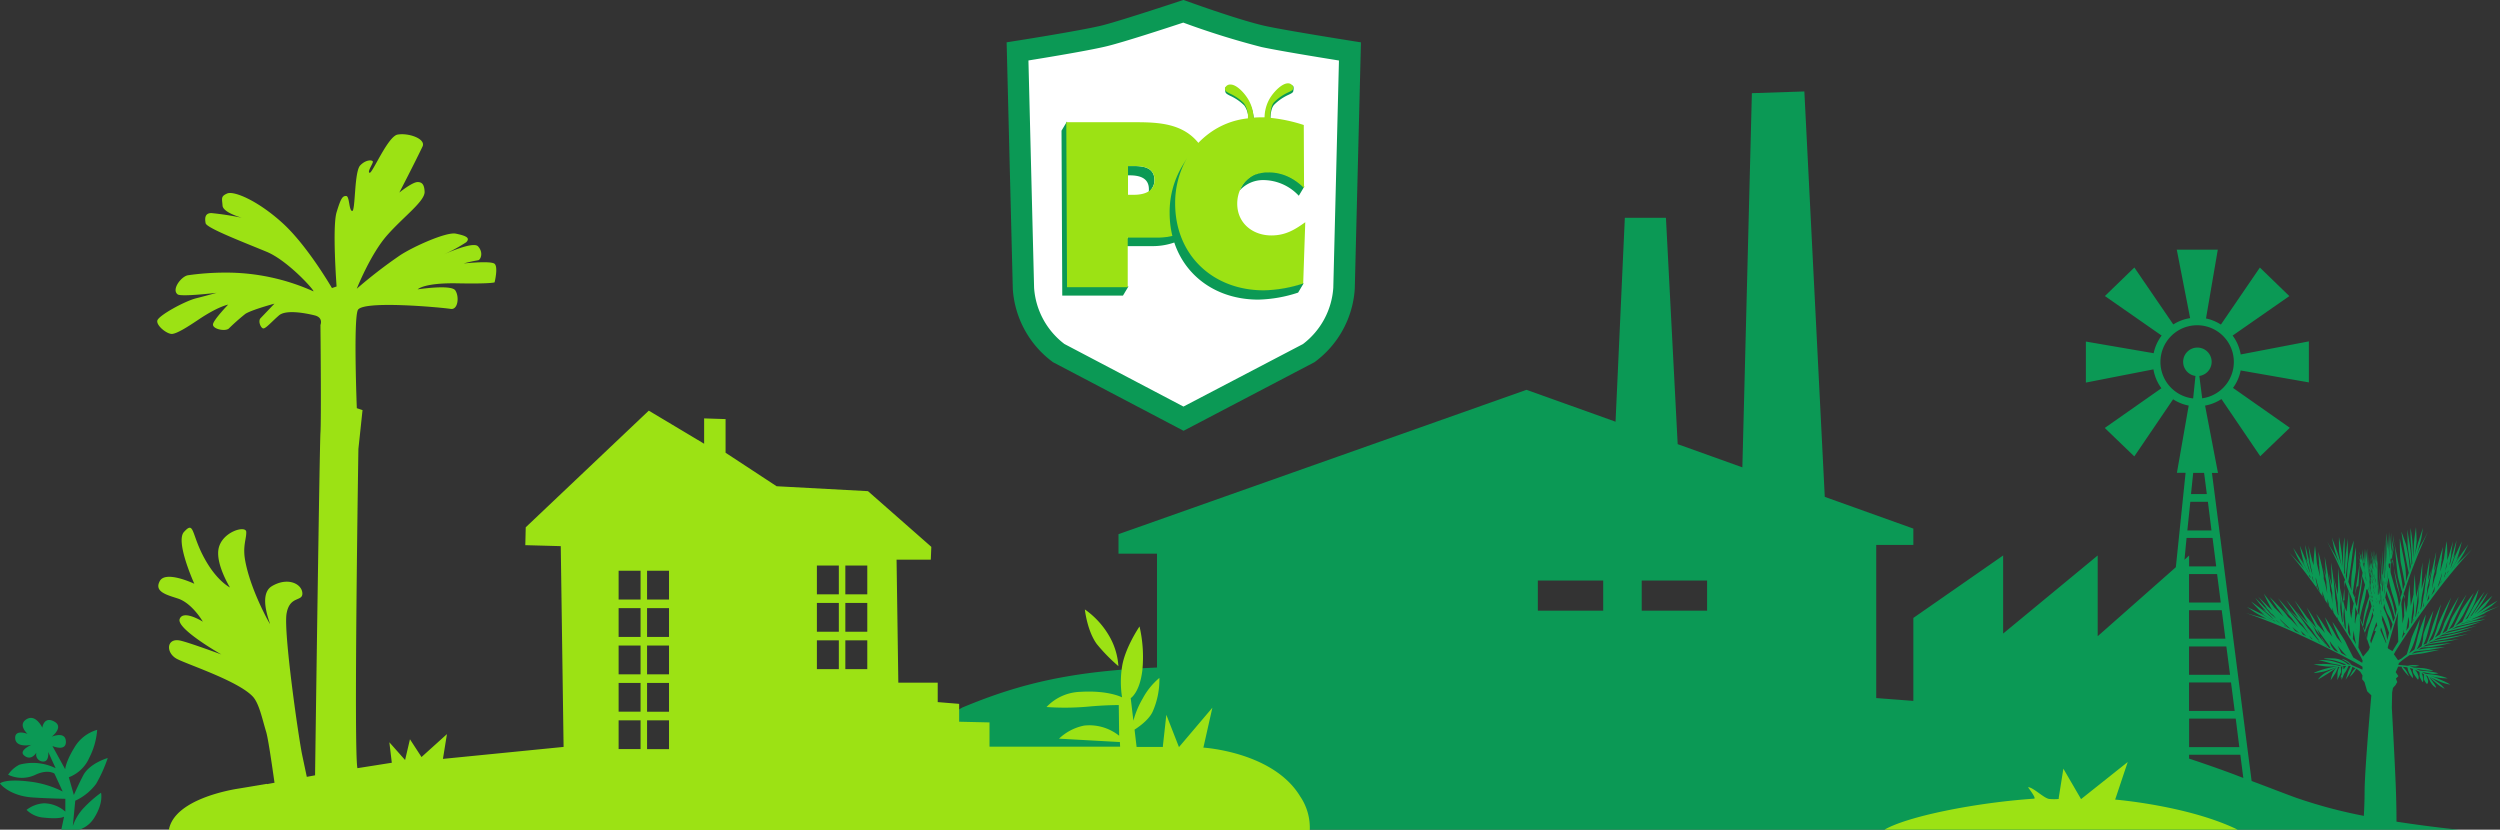 <svg id="Layer_1" data-name="Layer 1" xmlns="http://www.w3.org/2000/svg" viewBox="0 0 538.78 178.81"><rect x="0" y="0" width="538.78" height="178.81" fill="#333333" stroke="none"/><defs><style>.cls-1{fill:#fff;}.cls-2{fill:#0b9955;}.cls-3{fill:none;}.cls-4{fill:#194a85;}.cls-5{fill:#9ce214;}</style></defs><title>Footer_art</title><polygon class="cls-1" points="219.95 11.55 222.93 71.83 243.2 84.11 253.27 89.69 275.39 79.92 287.44 69.52 290.46 26.17 290.46 11.55 262.78 4.57 254.75 2.62 236.04 8.2 219.95 11.55"/><path class="cls-2" d="M610,758.47a3,3,0,0,1-.39,1.58l1.19-2a3,3,0,0,0,.39-1.58c0-2.57-2.18-3-4.3-3h-1.41l-1.19,2h1.41C607.82,755.45,610,755.91,610,758.47Z" transform="translate(-362.4 -717.68)"/><path class="cls-2" d="M611.75,768.72h-6.21l-1.19,2h6.21a14.21,14.21,0,0,0,5.52-1,11,11,0,0,0,1.31-.65l.61-.38a9.92,9.92,0,0,0,1.11-.88q.26-.24.5-.49a9.83,9.83,0,0,0,1.28-1.7l1.19-2C620.11,766.88,616.46,768.72,611.75,768.72Z" transform="translate(-362.4 -717.68)"/><polygon class="cls-2" points="229.96 26.17 228.77 28.16 228.93 63.71 242.01 63.71 243.2 61.72 230.12 61.72 229.96 26.17"/><path class="cls-3" d="M633.08,755.23l.1,0Z" transform="translate(-362.4 -717.68)"/><path class="cls-3" d="M633.73,755l.13,0Z" transform="translate(-362.4 -717.68)"/><path class="cls-3" d="M634.42,754.82l.07,0Z" transform="translate(-362.4 -717.68)"/><path class="cls-3" d="M632.5,755.5l.11-.05Z" transform="translate(-362.4 -717.68)"/><path class="cls-3" d="M635.11,754.72h0Z" transform="translate(-362.4 -717.68)"/><path class="cls-3" d="M630.11,757.74l.07-.12Z" transform="translate(-362.4 -717.68)"/><path class="cls-3" d="M631.9,755.87l.1-.07Z" transform="translate(-362.4 -717.68)"/><path class="cls-3" d="M630.52,757.15l0,0Z" transform="translate(-362.4 -717.68)"/><polygon class="cls-3" points="273.53 37 273.53 37 273.53 37 273.53 37"/><path class="cls-3" d="M606.89,753.47h-1.41l0,6.19h1.26c2.12,0,4.44-.6,4.43-3.17S609,753.47,606.89,753.47Z" transform="translate(-362.4 -717.68)"/><path class="cls-2" d="M641.84,756.65a11.18,11.18,0,0,0-1.34-.83,10.36,10.36,0,0,0-.95-.44,9.89,9.89,0,0,0-1-.34l-.51-.13a9.61,9.61,0,0,0-2.13-.24h0c-.22,0-.44,0-.66,0h-.15l-.63.09-.07,0-.55.13-.13,0-.56.2-.1,0-.47.22-.11.05-.49.3-.1.07-.41.31-.07.06c-.15.12-.29.25-.42.39l-.09.09c-.12.13-.24.26-.35.4l0,0c-.12.15-.23.31-.34.47l-.07.12a6.69,6.69,0,0,0-.59,1.18,6.78,6.78,0,0,1,5.22-2.26,10.52,10.52,0,0,1,7.54,3.38l1.19-2q-.38-.39-.79-.74T641.84,756.65Z" transform="translate(-362.4 -717.68)"/><path class="cls-4" d="M631.5,756.17l.41-.31Z" transform="translate(-362.4 -717.68)"/><path class="cls-2" d="M636.19,743.62c0-1.21.15-2.71.85-3.41a10.42,10.42,0,0,1,3.08-2.11c.58-.28,1-.47,1-.84a2,2,0,0,0,0-1c-.24-.3-.76-.14-1.17-.12-1.19.07-2.75,1.58-3.68,3a8.28,8.28,0,0,0-1.28,4.33h-.51c-.63,0-1.24,0-1.86.07a8.27,8.27,0,0,0-1.27-4.14c-.93-1.46-2.49-3-3.68-3-.41,0-.95-.13-1.19.16a1.89,1.89,0,0,0,0,.91c.08.37.47.56,1,.84a10.42,10.42,0,0,1,3.08,2.11,4.89,4.89,0,0,1,.85,3.26q-.75.09-1.48.24h8.72A24.34,24.34,0,0,0,636.19,743.62Z" transform="translate(-362.4 -717.68)"/><path class="cls-5" d="M636.39,768.42c-4,0-7.33-2.62-7.35-6.8a7.46,7.46,0,0,1,.48-2.7,6.69,6.69,0,0,1,.59-1.18l.07-.12c.11-.16.22-.32.34-.47l0,0c.11-.14.23-.27.35-.4l.09-.09c.13-.13.27-.26.42-.39l.07-.06.41-.31.1-.07.49-.3.11-.05.47-.22.1,0,.56-.2.13,0,.55-.13.07,0,.63-.09h.15c.22,0,.44,0,.66,0h0a9.61,9.61,0,0,1,2.13.24l.51.13a9.89,9.89,0,0,1,1,.34,10.35,10.35,0,0,1,.95.44,11.18,11.18,0,0,1,1.34.83q.43.31.84.66t.79.74l-.06-13.6a33.83,33.83,0,0,0-7.21-1.54c0-1.21.15-2.71.85-3.41a10.42,10.42,0,0,1,3.08-2.11c.58-.28,1-.47,1-.84a.79.79,0,0,0-.21-.66,1.15,1.15,0,0,0-1-.42c-1.19.07-2.75,1.58-3.68,3a8.28,8.28,0,0,0-1.28,4.33h-.51c-.63,0-1.24,0-1.86.07a8.27,8.27,0,0,0-1.27-4.14c-.93-1.46-2.49-3-3.68-3a1.14,1.14,0,0,0-1,.42.79.79,0,0,0-.21.66c.08.37.47.56,1,.84a10.42,10.42,0,0,1,3.08,2.11,4.89,4.89,0,0,1,.85,3.26,17,17,0,0,0-8.56,3.4,18,18,0,0,0-2.11,1.88c-3.34-4.11-8.31-4.45-13.46-4.45h-15l.16,35.55h13.08l0-10.68h6.21a14.62,14.62,0,0,0,4.91-.79c2.48,7.51,9.37,12.32,18.12,12.32a29.23,29.23,0,0,0,8.57-1.51l.45-13.34C641.48,767.16,639.47,768.42,636.39,768.42Zm-29.63-8.76H605.5l0-6.19h1.41c2.12,0,4.29.45,4.3,3S608.88,759.66,606.76,759.66Z" transform="translate(-362.4 -717.68)"/><path class="cls-2" d="M615.66,761.62a19.46,19.46,0,0,1,2.69-10.11l-1.19,2a19.46,19.46,0,0,0-2.69,10.11c.05,11,8.11,18.63,19.12,18.63a29.23,29.23,0,0,0,8.57-1.51l1.19-2a29.23,29.23,0,0,1-8.57,1.51C623.77,780.25,615.71,772.65,615.66,761.62Z" transform="translate(-362.4 -717.68)"/><path class="cls-3" d="M606.89,753.95h-1.41l0,6.19h1.26c2.12,0,4.44-.6,4.43-3.17S609,753.95,606.89,753.95Z" transform="translate(-362.4 -717.68)"/><path class="cls-2" d="M617.43,722.56a174,174,0,0,0,16.85,5.26c3.39.73,11.68,2.1,16.68,2.9l-1.22,49a16.61,16.61,0,0,1-6.54,12.11L617.45,805.3l-25.66-13.49a16.61,16.61,0,0,1-6.53-12.1l-1.22-49c5.08-.82,13.58-2.24,17.06-3.11,3.7-.92,12.72-3.86,16.34-5.06m.06-4.89S604.43,722,600,723.14c-4.86,1.21-20.66,3.66-20.66,3.66l1.33,53.13a21.27,21.27,0,0,0,8.67,15.81l28.13,14.78,28.21-14.78a21.27,21.27,0,0,0,8.69-15.82l1.33-53.11s-15.59-2.45-20.42-3.49c-5.8-1.25-17.76-5.63-17.76-5.63Z" transform="translate(-362.4 -717.68)"/><rect class="cls-3" x="133.33" y="147.18" width="4.73" height="6.2"/><rect class="cls-3" x="133.33" y="139.12" width="4.73" height="6.2"/><rect class="cls-3" x="133.33" y="131.06" width="4.73" height="6.2"/><rect class="cls-3" x="133.33" y="155.24" width="4.73" height="6.2"/><rect class="cls-3" x="133.33" y="123" width="4.73" height="6.2"/><rect class="cls-3" x="176.05" y="121.86" width="4.73" height="6.2"/><rect class="cls-3" x="176.05" y="137.98" width="4.73" height="6.2"/><rect class="cls-3" x="182.18" y="137.98" width="4.73" height="6.2"/><rect class="cls-3" x="176.05" y="129.92" width="4.73" height="6.2"/><rect class="cls-3" x="139.45" y="155.24" width="4.73" height="6.2"/><rect class="cls-3" x="182.18" y="121.86" width="4.73" height="6.2"/><rect class="cls-3" x="182.18" y="129.92" width="4.73" height="6.2"/><rect class="cls-3" x="139.45" y="123" width="4.73" height="6.2"/><rect class="cls-3" x="139.45" y="147.18" width="4.73" height="6.2"/><rect class="cls-3" x="139.45" y="131.06" width="4.73" height="6.2"/><rect class="cls-3" x="139.45" y="139.12" width="4.73" height="6.2"/><path class="cls-2" d="M895.89,851.08c.71-.22,2.54-.88,2.54-.88s-1.3.32-2.21.6l-1.33.44.63-.32.51-.21c.65-.28,2.34-1.07,2.34-1.07l-.81.27c2.29-1.11,3.62-1.64,3.62-1.64s-1.85.68-2.79,1a15.62,15.62,0,0,0-2.3,1.11,37.54,37.54,0,0,0,3.3-2.15l1.3-1.13s-1.58.91-2.38,1.41c-.49.3-1.37.93-2,1.36l-.23.13a17.77,17.77,0,0,0,1.92-1.75c.46-.59,1.55-2.18,1.55-2.18s-1.58,1.42-2.14,2c-.36.38-1.09,1.2-1.56,1.74l-.14.09c.4-.55,1.13-1.56,1.55-2.2.6-.91,1.31-2.32,1.31-2.32s-1.37,1.76-1.83,2.47l-1.64,2.46-.34.23a23.12,23.12,0,0,0,1.77-2.81c.6-1.24,1.35-2.53,1.35-2.53s-1.58,2-2,2.6-1.39,2.54-1.67,3.08l-.52.35a22.09,22.09,0,0,0,2.18-4c.47-1.5.7-2.53.7-2.53s-1.11,2-2,3.78-1.51,3.2-1.51,3.2l-1.53.91a13.25,13.25,0,0,0,2.08-3.12c.94-1.93,1.93-4,1.93-4a42.52,42.52,0,0,0-2.7,3.82c-.42.89-1.7,3.52-1.7,3.52l-1,.55a15.27,15.27,0,0,0,1.23-2.18c.61-1.31,2.6-5.4,2.6-5.4s-2.83,4.3-3.23,5.22-1,2.59-1,2.59l-1,.66s.19-.37,1-2.16,2.58-5.83,2.58-5.83a55.06,55.06,0,0,0-3.14,5.69,18.93,18.93,0,0,1-.93,2.43l-1.13.73a11.62,11.62,0,0,0,1.3-2.65c.62-1.72,2.23-6,2.23-6a65.15,65.15,0,0,0-2.85,5.89,27,27,0,0,1-1.06,3l-1,.74a15.76,15.76,0,0,0,1.56-3.7c.48-1.9,1.17-4.48,1.17-4.48a45.38,45.38,0,0,0-1.86,4.8,36,36,0,0,1-1.2,3.62l-.74.32s.28-.57.58-1.39,1.59-6,1.59-6-2.16,4.38-2.2,5.49a9.75,9.75,0,0,1-.37,2.19l-1.08.73a9.75,9.75,0,0,0,1-2.46,49.44,49.44,0,0,0,1-5.12,34.73,34.73,0,0,0-1.71,4.71c-.37,1.68-.74,2.85-.74,2.85l-1.15.81a13.31,13.31,0,0,0,1.27-3,30.56,30.56,0,0,0,1.05-4.36s-1.7,3.57-1.88,4.37-.94,3.22-.94,3.22l-1.18.93-.69.35-.91-1.29.36-.66s3.08-5,8-11.66A118.91,118.91,0,0,1,895.21,836s-1.57,1.57-2.38,2.33a19.87,19.87,0,0,0-1.87,2.22l.39-.55c1-1.2,1.54-1.83,1.54-1.83l-1.06,1.15a28.76,28.76,0,0,0,1.63-2.54c.49-1,.9-1.78.9-1.78s-1.23,1.68-1.85,2.57-1.86,3-1.93,3.1h0l.43-.8c.26-.39.48-.74.61-1l.85-1.53-.68.94a7.89,7.89,0,0,0,.37-.89c.25-.82.8-3,.8-3s-1.07,2.21-1.42,3.08c-.22.55-.65,1.71-.93,2.49l-.11.16.26-.94c.32-.82.84-2.26.84-2.26l-.48.9.17-.67c.29-1.23.52-3,.52-3s-.75,2.47-1,3.43l-.36,1.51-.25.5,0,.05c.13-.56.25-1.14.33-1.66s.34-1.2.34-1.2l-.27.67c.18-1.53.48-3.15.48-3.15s-.64,2.1-.94,3.18l-.39,1a9.44,9.44,0,0,0,.07-1.18c0-1.78-.14-3-.14-3s-.3,1.83-.58,3.76c-.22.75-.51,1.78-.78,2.79,0-.07,0-.13,0-.19.08-.65.15-1.31.22-1.94l.16-.65-.13.31c.18-1.58.31-2.84.31-2.84s-1.26,4.11-1.38,5.24l-.06.52c-.18.51-.33.95-.4,1.2l-.51,2c0-.32.1-.68.14-1.06s.09-.89.16-1.49l.75-2.93s-.28.8-.63,1.82c.23-2,.48-4.23.48-4.23s-1.36,5.8-1.44,6.94c0,.07,0,.15,0,.22-.16.5-.28.91-.33,1.12-.12.52-.26,1.26-.36,1.82,0-.39.08-.9.15-1.58l.07-.82,1-4.19s-.41,1.25-.84,2.64c.19-2.3.41-4.92.41-4.92a72.66,72.66,0,0,0-1.21,7.4c0,.07,0,.14,0,.21a8.19,8.19,0,0,0-.2.9c-.12,1-.49,2.48-.49,2.48l-.21.31a16.59,16.59,0,0,0,.31-2.66c.37-2,1-5.46,1-5.46s-.53,1.89-1,3.61c.07-2.4.19-5.78.19-5.78s-1,6.5-.86,7.47a10.35,10.35,0,0,1,0,1.08c-.08.86-.53,3-.53,3l-.18.3c.07-.46.16-1.17.21-2,.07-.36.13-.73.17-1.09.2-1.84.51-4.35.51-4.35s-.39,1.69-.69,3.15c-.15-2.18-.3-5-.3-5s-.22,2.56-.27,4.42c-.15.61-.38,1.52-.58,2.42-.12-2.06-.3-4.65-.3-4.65s-.3,2.49-.41,4.49c-.11.51-.22,1.09-.32,1.66-.05-.55-.12-1.12-.19-1.68v-.05c-.13-1-.26-1.86-.34-2.35l.39-1.15a118.92,118.92,0,0,1,4.91-12.36s-1,2-1.57,2.94a19.89,19.89,0,0,0-1.11,2.68s1.08-3.27,1.25-4.35.32-2,.32-2-.67,2-1,3-.91,3.56-.91,3.56a32.06,32.06,0,0,0,.53-3.59c0-.86-.14-3.1-.14-3.1s-.35,2.43-.43,3.37-.16,3.47-.16,3.47-.08-2.43-.17-3.69-.42-3-.42-3,0,2.58.1,3.56.29,4.09.29,4.09l-.15.38a36.07,36.07,0,0,0-.38-4.41c-.3-1.55-.52-3.27-.52-3.27s0,3,.08,3.78.64,4.16.64,4.16l-.19.92a32.62,32.62,0,0,0-.83-5.62c-.57-1.69-1-2.78-1-2.78s.37,2.61.78,4.87.81,4,.81,4l-.63,1.94a17.71,17.71,0,0,0-.31-4.32c-.47-2.42-1-5-1-5s0,4.3.26,5.42.85,4.41.85,4.41l-.45,1.23a20.26,20.26,0,0,0-.39-2.87c-.34-1.63-1.33-6.75-1.33-6.75s.46,5.94.72,7.05.85,3,.85,3l-.34,1.3s-.08-.48-.57-2.66c-.33-1.49-1-4.26-1.33-5.87.52-2.68.85-4.11.85-4.11s-.42,1.69-.64,2.51c-.1.36-.2.85-.28,1.3h0c.19-1,.29-1.46.29-1.46l-.28,1.23c.14-.93.31-2.1.36-2.68.09-1,.16-1.86.16-1.86s-.29,1.78-.43,2.72c-.06.38-.14,1-.21,1.58v0l0-.14c.09-.88.17-1.6.17-1.6l-.16,1c0-.37,0-.71.05-.93,0-.85,0-3.08,0-3.08s-.19,2.31-.24,3.21c0,.57-.08,1.78-.11,2.58l0,.17c0-.27,0-.6,0-1,0-.85.1-2.34.1-2.34l-.09.94c0-.25,0-.49,0-.69,0-1.26-.07-3.1-.07-3.1s-.06,2.55-.05,3.53c0,.34,0,.92,0,1.55,0,.2,0,.38,0,.52v.06c0-.58,0-1.17,0-1.7,0-.68,0-1.24,0-1.24l0,.69c-.07-1.57-.1-3.22-.1-3.22s0,2.17-.06,3.28l-.05,1c0-.45,0-.86-.07-1.19-.16-1.8-.3-3-.3-3s0,1.87.12,3.84c0,.77,0,1.82,0,2.85h0c0-.06,0-.11,0-.17l-.09-2c0-.4,0-.67,0-.67l0,.32c-.07-1.61-.13-2.89-.13-2.89s-.06,2.64-.06,4.32v0c0,.44,0,.82,0,1.06l0,.53c0,.52,0,1,0,1.24,0,.44,0,1.27,0,2,0-.33,0-.69,0-1.08s0-.91-.07-1.52c0-1.53,0-3,0-3s0,.83-.07,1.88c-.09-2-.19-4.31-.19-4.31s0,6,.08,7.12v.31l-.12-.32c0-1.76,0-3.5,0-3.5s0,1.29-.07,2.73c-.13-2.34-.27-5-.27-5s0,2.85.1,5.09l-.06-.16,0-1.65s0,.65,0,1.53l0-.1,0,.16c0,.64,0,1.39,0,2.13-.18-2.43-.42-5.87-.42-5.87s.15,4.67.27,6.75l0-.08c-.05-1.21-.09-2.21-.09-2.21s0,.92,0,2l-.16-.4c-.18-1.76-.35-3.4-.35-3.4s.14,2.6.28,4.49c0,.59,0,1.45,0,2.31l0,0c-.21-2-.48-4.47-.48-4.47s.05,1.32.13,2.82c0,.2-.07.45-.11.74l-.07-.14c0-.33,0-.67,0-1v-.09c0-.7.07-1.22.07-1.22l-.09.52c-.11-4.34,0-6.71,0-6.71s-.06,1.15-.1,1.72,0,1.62,0,1.62,0-.15,0-.38c0-.87,0-1.35,0-1.35s0,.41,0,.84c0-.64-.07-1.44-.11-1.83-.07-.7-.13-1.27-.13-1.27s0,1.22.07,1.86.14,2.14.15,2.23h0s0-.25-.05-.57,0-.53,0-.69c-.05-.6-.1-1.1-.1-1.1s0,.31,0,.68c0-.26-.06-.49-.08-.64-.1-.58-.38-2.11-.38-2.11s.17,1.58.26,2.2c.05.39.18,1.22.26,1.77v.12l-.12-.66c-.08-.58-.23-1.6-.23-1.6l.06.65-.09-.47c-.16-.86-.45-2.12-.45-2.12s.29,1.75.42,2.42l.2,1.06,0,.35v0c-.08-.39-.16-.79-.23-1.15s-.15-.86-.15-.86l.06.47c-.25-1.07-.48-2.21-.48-2.21s.25,1.49.38,2.25l.1.7c-.07-.31-.14-.59-.2-.82-.34-1.24-.59-2.05-.59-2.05s.27,1.28.57,2.63v.07l0,.33-.07-.38,0,.22-.46-2s.25,1.51.46,2.65l0,.28-.08-.46.08.52v.19l-.38-1.66c0-.28,0-.45,0-.45l0,.36-.14-.62.14.72,0,.92-.17-.72.17.83,0,1-.1-.4.06-.56-.1.43,0-.13v0l-.07-.26c0-1.22-.05-2.39-.05-2.39s-.05,1.61-.1,3.06c-.06-.73-.11-1.3-.11-1.3s0,1,.08,2.11v.26l-.09.41v-.25c0-.18,0-.5-.07-.86v-.38c0-.82-.16-3.76-.16-3.76s0,.91-.07,2.05l0-.22,0,.47c0,.45,0,.93,0,1.4,0,0,0,.09,0,.14,0-.72-.07-1.46-.1-2,0-1.39,0-2.71,0-2.71s-.12.86-.24,2.16c0,.24,0,.54-.05.85l0-.33v0l0-.35c0-.78-.13-2.28-.13-2.28s0,1.17,0,2.27l-.05-.48s0,.4,0,.88,0,.72,0,1.09v0l-.06-.34c0-.44,0-.85,0-1.08,0-.69-.13-2.46-.13-2.46s0,1.3,0,2.18c0,.14,0,.31,0,.48l-.12-.64s.1,1,.16,1.62c0,.25,0,.48,0,.67l0-.11c-.05-.55-.13-1.39-.17-1.78-.07-.62-.31-2.19-.31-2.19s.06,1.56.09,2.15c0,.15,0,.38.08.64l-.18-.66.21,1.08c0,.16.09.41.16.68l.1.57h0c0-.09-.34-1.58-.5-2.18l-.14-.51c0-.53,0-.88,0-.88l-.09.64-.3-1.06s.1.57.21,1.26l0,.17-.08.55c-.24-.55-.54-1.23-.54-1.23s.19.47.51,1.38c-.24,1.66-.6,4.06-.77,5.09a20.29,20.29,0,0,0-.26,2.88l-.51-1.21s.48-3.32.65-4.44,0-5.42,0-5.42-.41,2.64-.77,5.08a17.72,17.72,0,0,0-.12,4.33l-.71-1.91s.33-1.73.63-4,.55-4.9.55-4.9-.41,1.11-.9,2.82a32.61,32.61,0,0,0-.58,5.65l-.23-.91s.43-3.39.45-4.18-.09-3.78-.09-3.78-.13,1.73-.37,3.29a36,36,0,0,0-.18,4.42l-.17-.37s.08-3.11.11-4.1-.06-3.57-.06-3.57-.24,1.8-.28,3.06,0,3.69,0,3.69-.2-2.53-.32-3.45-.58-3.34-.58-3.34,0,2.24,0,3.1a32.05,32.05,0,0,0,.69,3.56s-.71-2.5-1.08-3.52-1.12-3-1.12-3,.19.88.41,2,1.45,4.29,1.45,4.29a19.86,19.86,0,0,0-1.23-2.63c-.59-.95-1.7-2.87-1.7-2.87s1.63,3,3.91,8.32c0,.26-.28,2.88-.51,4.94-.23-1.48-.55-3.18-.55-3.18s.2,2.52.33,4.37c0,.36.07.73.12,1.1,0,.83.08,1.54.13,2l-.17-.3s-.36-2.11-.4-3a10.32,10.32,0,0,1,.08-1.07c.15-1-.54-7.5-.54-7.5s0,3.39-.06,5.79c-.38-1.74-.83-3.65-.83-3.65s.52,3.51.81,5.5a16.6,16.6,0,0,0,.2,2.67l-.2-.32s-.3-1.51-.38-2.5a8.15,8.15,0,0,0-.17-.91c0-.07,0-.14,0-.21a72.74,72.74,0,0,0-.89-7.44s.1,2.62.2,4.93c-.37-1.41-.73-2.68-.73-2.68l.79,4.23,0,.82c0,.69.06,1.19.08,1.59-.08-.57-.19-1.31-.28-1.84,0-.21-.14-.63-.28-1.13,0-.07,0-.15,0-.22,0-1.15-1.15-7-1.15-7s.16,2.24.3,4.25c-.3-1-.55-1.84-.55-1.84l.62,3c0,.6.08,1.14.1,1.5s.06.74.09,1.07l-.42-2c-.05-.26-.18-.71-.35-1.22l0-.52c-.08-1.13-1.16-5.3-1.16-5.3s.08,1.26.19,2.85l-.11-.32.13.66c0,.63.09,1.29.14,1.95,0,.07,0,.13,0,.19-.23-1-.48-2.06-.66-2.82-.19-1.94-.41-3.78-.41-3.78s-.16,1.17-.27,3a9.51,9.51,0,0,0,0,1.18l-.35-1c-.25-1.09-.8-3.22-.8-3.22s.23,1.63.34,3.17l-.24-.68s.12.55.29,1.22c.06.51.15,1.1.26,1.67l0-.06-.23-.51-.29-1.52c-.18-1-.83-3.47-.83-3.47s.15,1.81.39,3c0,.2.09.43.14.68l-.44-.92s.46,1.47.74,2.29l.22.95-.1-.16c-.25-.79-.62-2-.82-2.53-.32-.88-1.29-3.14-1.29-3.14s.46,2.2.67,3a7.87,7.87,0,0,0,.33.91l-.64-1,.78,1.56c.12.24.33.6.57,1l.39.82h0c-.07-.13-1.24-2.29-1.8-3.18s-1.74-2.65-1.74-2.65.38.82.82,1.82a28.68,28.68,0,0,0,1.52,2.61l-1-1.19s.53.65,1.46,1.9l.37.56a19.84,19.84,0,0,0-1.77-2.3c-.78-.8-2.28-2.43-2.28-2.43a118.92,118.92,0,0,1,8,10.66c4.67,6.89,7.53,12,7.53,12l.33.68-.09.48-1.91-1.13c-.27-.51-1.3-2.5-1.61-3.22s-2.91-4.5-2.91-4.5a37,37,0,0,0,2,4.54l.1.18c-.27-.33-.68-.81-1.11-1.29a49.64,49.64,0,0,0-2.6-4.41s.42,1.23,1,2.59l0,0,0,.08c.2.52.41,1.05.63,1.55-.35-.44-.72-.89-1.06-1.28-1-1.68-2.47-3.69-2.47-3.69s1.07,2.33,1.94,4.16c-.59-.68-1.22-1.36-1.64-1.82-.92-1.59-2.32-3.69-2.32-3.69s1.2,2.5,2.1,4.45c-.94-1.13-2.08-2.4-2.08-2.4s1.45,2,2.5,3.52c.21.3.43.58.66.86.43.69.85,1.26,1.13,1.62l-.3-.17s-1.37-1.59-1.85-2.3a10.27,10.27,0,0,1-.48-1c-.36-.89-4.27-6.05-4.27-6.05s1.7,2.87,2.89,4.91c-1.2-1.27-2.55-2.65-2.55-2.65s2.22,2.69,3.48,4.23a16.38,16.38,0,0,0,1.52,2.15l-.33-.17s-1-1.12-1.59-1.91a8,8,0,0,0-.6-.68l-.09-.18a71.62,71.62,0,0,0-4.53-5.82l2.68,4.05c-1-1-2-1.89-2-1.89l2.82,3.16.45.67.87,1.3c-.36-.44-.82-1-1.17-1.4-.14-.16-.44-.46-.81-.81l-.12-.18c-.61-.95-4.52-5.32-4.52-5.32l2.41,3.43-1.4-1.27,2,2.18.84,1.21c.21.31.42.6.62.85l-1.38-1.48c-.18-.19-.51-.5-.91-.85l-.3-.42c-.64-.92-3.67-3.88-3.67-3.88l1.61,2.3-.26-.21.45.48,1.11,1.57.11.15c-.71-.74-1.45-1.5-2-2-1.15-1.54-2.27-3-2.27-3s.46,1.07,1.28,2.62a9.36,9.36,0,0,0,.62,1l-.81-.67c-.77-.79-2.31-2.31-2.31-2.31s1,1.26,1.9,2.5l-.55-.45s.39.41.88.89c.31.4.68.84,1.05,1.26l0,0-.45-.31-1-1.13c-.65-.72-2.46-2.5-2.46-2.5s1,1.45,1.88,2.37l.46.5-.84-.55s1.14,1,1.79,1.56l.66.69-.17-.09c-.61-.54-1.52-1.34-2-1.71-.71-.58-2.68-2-2.68-2s1.5,1.62,2.11,2.21a7.78,7.78,0,0,0,.74.6l-1-.49,1.45.92c.22.14.58.34,1,.55l.74.49h0c-.12-.07-2.21-1.3-3.13-1.76s-2.81-1.35-2.81-1.35l1.62,1.11a28.24,28.24,0,0,0,2.61,1.43l-1.46-.49s.78.28,2.2.85l.6.29a19.55,19.55,0,0,0-2.67-1c-1.06-.28-3.16-.89-3.16-.89a117.11,117.11,0,0,1,12.13,4.94c7.44,3.44,12.45,6.28,12.45,6.28l.58.37V862L869.22,861a3.79,3.79,0,0,0-2.19-1.35l1,.6,1,.69-.65-.11a4.89,4.89,0,0,0-3.15-1.26c-2-.09-2,.09-2,.09s1.92.25,2.54.43c.82.25,2.31.82,2.31.82l-.59.07a14.72,14.72,0,0,0-3.05-.94,20.19,20.19,0,0,0-2.36-.12s1.9.49,2.39.65,2.58.5,2.58.5l-.46.11a16.1,16.1,0,0,0-3.58-.42c-1.23.07-2,.1-2,.1a20.4,20.4,0,0,0,3.06.47c1.11,0,2.34-.06,2.34-.06a19.4,19.4,0,0,0-3.51.72c-2,.66-1.81.75-1.81.75s1.25-.13,2.09-.33,3-1,3-1-1.8.83-2.65,1.26a5.41,5.41,0,0,0-1.6,1.48s1.51-.89,2.11-1.27,2-1.36,2-1.36a3.37,3.37,0,0,0-1,1.44,8.23,8.23,0,0,0-.36,1.31s.53-.73,1-1.47a5.87,5.87,0,0,0,.59-1.37l.31,0a2.94,2.94,0,0,0-.42,1.39,11.94,11.94,0,0,1-.06,1.42,15.39,15.39,0,0,0,.81-1.7,3.23,3.23,0,0,0-.06-1.19l.39-.09s-.11.63-.19,1.51c0,.1,0,.18,0,.27a1.74,1.74,0,0,0-.22.71l.19-.22c0,.41,0,.66,0,.66a9,9,0,0,0,.56-1.31,4.7,4.7,0,0,0,.52-.76c.22-.47.46-.95.46-.95l.47.08a8.43,8.43,0,0,0-.74,1.73,6.08,6.08,0,0,1-.41,1.19,9.21,9.21,0,0,0,1.16-1.8c.25-.7.33-1,.33-1l.68.37a2.07,2.07,0,0,0-.74.81c-.35.62-.54,1-.54,1a4.85,4.85,0,0,0,.95-1,2.72,2.72,0,0,0,.46-.76l.45.3.44.36.47.78-.07.83.5.61.59,2,.89.86S872.06,883,872,888c0,2.59-.11,4.35-.16,5.51a105.74,105.74,0,0,1-14.65-3.92c-2.27-.82-5.51-2.09-9.54-3.6L839.1,819.6h1.3l-2.78-14.51a9.5,9.5,0,0,0,3.53-1.41L849.51,816l6.37-6.13-12.24-8.59a9.5,9.5,0,0,0,1.65-3.76l14.7,2.57,0-8.84-14.69,2.82a9.5,9.5,0,0,0-1.74-4.07l12.22-8.51-6.35-6.15-8.4,12.29a9.49,9.49,0,0,0-3.21-1.32l2.54-14.82h-8.84l2.88,14.75a9.48,9.48,0,0,0-3.63,1.36l-8.39-12.27-6.35,6.15L828.26,790a9.51,9.51,0,0,0-1.72,3.8l-14.61-2.51v8.84l14.56-2.85a9.5,9.5,0,0,0,1.72,4.07L816,809.91l6.37,6.13,8.36-12.31a9.49,9.49,0,0,0,3.36,1.36l-2.54,14.49h1.87l-2.1,20.34-16.84,14.87V837.39L794.1,854.22V837.39l-19.35,13.46v17.88l-8-.61v-33h8V831.6l-19.09-6.84-4.4-87.37-11.31.37-2.05,80.64-13.94-5-2.53-48.78-8.86,0-2,43.94-19.18-6.87-87.94,31.11V837h8.3v24.54c-17.89.77-29.12,3.24-42,8.64-.22.09-12.65,7.91-12.83,8.07-10,8.38-11.25,18.25-11.25,18.25H892.44c-4-.4-8.71-1-13.57-1.74,0-1.09,0-3-.1-6.11-.14-4.79-.9-18.43-.9-18.43l.06-3.28.18-1,.6-.67.07-.17.26-.41-.29-.77.53-.53-.58-.85.53-1.2.73,0a2.69,2.69,0,0,0,.48.83,8.39,8.39,0,0,0,1.13,1.26s-.17-.4-.53-1.06a3.42,3.42,0,0,0-.87-1l1.06.14a7.62,7.62,0,0,0,.23.93,4.15,4.15,0,0,0,.93,1.35s.09.21,0-.46a6.57,6.57,0,0,0-.65-1.7l.69.22a1.37,1.37,0,0,0,.07.88,9.32,9.32,0,0,0,1,1.44s.34-.33,0-1.11a2.56,2.56,0,0,0-.69-1.07l.39.18.58.28a1.71,1.71,0,0,1,.07.77c0,.5.66,1.47.66,1.47s.24-.12.06-1a2.58,2.58,0,0,0-.31-1l.54.3a5.94,5.94,0,0,0,0,1.12,3.4,3.4,0,0,0,.65,1,1,1,0,0,0,.25-.6,2.61,2.61,0,0,0-.54-1.34l.43.21a12.57,12.57,0,0,0,.68,1.4,2.85,2.85,0,0,0,1.13,1.12s.1-.19-.66-1.22l-.84-1.1s1.05.93,1.82,1.56a9.28,9.28,0,0,0,1.55,1,5.54,5.54,0,0,0-1.45-1.37c-1.13-.82-2.06-1.37-2.06-1.37a21,21,0,0,0,2.09,1,8.46,8.46,0,0,0,2.64.82,13.41,13.41,0,0,0-2-1c-1.16-.48-1.91-.76-2.39-.93.39.12.86.26,1.14.32a12.12,12.12,0,0,0,2.66.26,12.7,12.7,0,0,0-2.87-.77c-1.06-.14-.77-.05-1.92-.23l-.8-.41s1.19.28,1.9.38a3.34,3.34,0,0,0,1.69-.07,13.76,13.76,0,0,0-1.89-.37c-1.06-.15-.92-.09-2.17-.22l-.83-.4s.64.14,1.83.32a17.41,17.41,0,0,0,2,.18,7.34,7.34,0,0,0-2.63-.63c-.9-.07-1.53-.08-1.53-.08l-1-.31,1.21.06.91-.16a5.07,5.07,0,0,0-2.47,0l-2.06-.19.12-.4.85-.69s.5-.35,1.41-1c.5-.07,2-.28,2.51-.33s3.9-.81,3.9-.81-1.65.07-3.54.36a24,24,0,0,0-2.4.47l.75-.49.05,0s1-.14,2.34-.26,4.07-.7,4.07-.7-2.63.09-4,.28a16.87,16.87,0,0,0-1.82.33l.75-.48a10.7,10.7,0,0,1,1.59-.08,43,43,0,0,0,4.83-.93s-4.2.44-4.91.57-1.1.22-1.2.24l.65-.41c.47-.09,2.08-.37,2.93-.45,1-.09,4.2-.78,4.2-.78l-3.67.42a22.18,22.18,0,0,0-3.17.63l.35-.21.48-.25s1.91-.38,2.59-.43,5.4-1.27,5.4-1.27l-5.19.92a17.47,17.47,0,0,0-2.44.58l1-.59s1.28-.29,2.12-.39,5.38-1.44,5.38-1.44l-5.24,1.12c-1.61.35-2,.44-2,.44l.88-.49s1.43-.23,2.25-.4,5.08-1.51,5.08-1.51l-4.94,1.15c-1.19.27-2.08.57-2.08.57l.45-.29.45-.26,3.15-.74c.81-.19,3.87-1.29,3.87-1.29l-3.69.86a22,22,0,0,0-2.77.85l.09-.05,1.2-.67c.47-.1,1.43-.31,2.6-.6,1.65-.4,3.54-.91,3.54-.91s-.83.07-2.09.26a28.89,28.89,0,0,0-3.29.84l.42-.23c.76-.19,2.06-.52,2.45-.65.56-.18,2.69-.94,2.69-.94s-1.24.35-2.37.61c-.58.14-1.4.39-2.06.6l.32-.17Zm-.35-.92,0,0h0l-.14.16Zm-1,.69.37-.25-.06.09-.34.2Zm-5.17-8.94-.27.42.27-.47Zm.48-.33-.26.35v0l.27-.38Zm.17-.69-.25.4.05-.2.27-.5Zm-.49-1.11v0c.11-.44.24-.89.35-1.3-.07.38-.15.88-.23,1.4l-.31.87C889.44,840.41,889.49,840.1,889.55,839.78Zm-.42,2.19.41-1.08,0,.33-.39.87Zm-.6,1.16-.2.26.23-.62Zm.19-2-.06.53c-.27.94-.53,1.92-.53,1.92l-.42.71S888.29,842.6,888.71,841.11Zm-1.55,2.9-.13,1.07-.67.94A19.82,19.82,0,0,0,887.16,844Zm-1.23,1.63c0,.42,0,.76,0,1l-.49.66S885.66,846.6,885.93,845.64Zm-1.11,1.77c0,.43-.06.75-.07.83l-.23.35S884.59,848.35,884.82,847.41Zm-1.17,1.94c0,.15,0,.27,0,.38l-.2.3S883.51,849.78,883.64,849.35Zm-1,2.32-.1.11.1-.14Zm0-.41-.14.23s.06-.2.15-.51Zm-.52-.48c.11-.73.33-2.57.48-3.94,0,.18,0,.36,0,.49.06.62.06,1.49.05,2.3-.18,1.09-.4,2.2-.4,2.2l-.24.28C882.08,851.86,882.12,851.39,882.14,850.79Zm-1.06,2.13c.09-.39.18-.89.27-1.5,0-.24.06-.52.09-.81a10.39,10.39,0,0,1,.19,1c0,.68-.11,1.24-.11,1.24l-.52.79C881,853.47,881.06,853.23,881.09,852.92Zm-21-11.43.25.51,0,.21-.24-.41Zm.2,1v-.05l.25.39v0Zm.1-3.14c.1.41.2.87.3,1.31v0c0,.32.08.64.13.94l-.27-.89C860.53,840.24,860.47,839.73,860.42,839.35Zm.37,3.49v0l.25.48Zm-.07-.71,0-.33.36,1.1,0,.12Zm.89,2v-.36l.21.63Zm.38.45s-.22-1-.45-1.94c0-.17,0-.35,0-.54.35,1.51.88,3.2.88,3.2Zm1,1.56-.08-1.08a19.84,19.84,0,0,0,.71,2Zm1.06,1.56c0-.2,0-.54,0-1,.23,1,.44,1.64.44,1.64Zm1.09,1.69c0-.08,0-.4,0-.83.19,1,.24,1.19.24,1.19Zm1.06,1.54c0-.11,0-.23,0-.38.11.44.19.69.19.69Zm-14.71-1.65c.29.3.61.63.92,1l0,0,.59.73-.68-.61C852.05,849.94,851.75,849.54,851.51,849.25Zm1,2.18-.21-.23.47.3.14.15Zm1.3.5.08.09-.75-.57-.19-.26Zm-.83,0,0,0,.42.2h0Zm.57.06,0,0,.46.28Zm1.33.64-.19-.29.49.42Zm.55.19-1.37-1.41-.3-.44c1.07,1.09,2.37,2.25,2.37,2.25Zm1.66.79-.61-.87a19.56,19.56,0,0,0,1.63,1.37Zm1.69.78-.47-.82c.69.71,1.21,1.15,1.21,1.15Zm1.78.87-.45-.69c.64.71.81.88.81.88Zm1.68.75-.19-.32c.32.31.51.48.51.48Zm1.41.64.37.37-.23-.13Zm.35.58,0,0,.15.07Zm.38,0s-.72-.86-1.39-1.72c-.39-.69-.79-1.45-1-2-.05-.12-.13-.27-.21-.44.79,1.12,1.84,2.61,2.28,3.19s.56.9.7,1.11Zm1.15.53s-.34-.45-.68-1a10.09,10.09,0,0,1-.32-1c.16.24.32.46.46.66.36.48.68.87.94,1.17s.3.45.42.61Zm1.52.61c-.13-.25-.42-.82-.79-1.63a19.3,19.3,0,0,0,2,2.3Zm.48,3.47a4.86,4.86,0,0,0-.08-.69l.41,0,.27,0A4.51,4.51,0,0,0,867.57,861.85ZM707.91,849.29H693.82v-6.5h14.09Zm22.39,0H716.21v-6.5h14.09ZM845,878.69H834.18v-6.14h10.05Zm-1-7.79h-9.84v-6.14h9.05Zm-1-7.79h-8.84V857h8.05Zm-1-7.79h-7.84v-6.14h7.05Zm-1-7.79h-6.84V841.4h6.05Zm-3-23.37h-3.41l.47-4.58h2.35ZM828,795.7a7.91,7.91,0,1,1,9,7.82l-.62-4.82a3.07,3.07,0,1,0-.83,0l-.5,4.85A7.92,7.92,0,0,1,828,795.7Zm6.44,30.12h3.79L839,832H833.8Zm-.81,7.79h5.6l.79,6.14h-5.84v-2.35l-1,.91Zm.54,47.56v-.83h11.05l.64,5C842.45,884,838.53,882.62,834.18,881.17ZM874.5,846.6l0,.16V847l-.05-.26Zm-.07.7,0-.15.09.46v.12Zm.06.77v.08l0-.26v-.09Zm-1.29-6.45-.06-.21c0-.37,0-.75,0-1.11l.29,1.39v.12l-.11-.52.1.58,0,.47-.14-.52c0-.65-.06-1.13-.06-1.13S873.2,841.07,873.2,841.63Zm.24,3.49,0,.14v.12c0,.15,0,.31,0,.46l-.1-.32Zm-.18,1.51c0,.31,0,.49,0,.49l-.05-.21Zm0-4.4.09.42,0,.64C873.3,842.92,873.29,842.56,873.27,842.23Zm.08,3.59.1.41c0,.15,0,.28,0,.42l-.08-.28C873.35,846.19,873.35,846,873.36,845.82Zm.07,1.13c0,.27,0,.48,0,.66l0-.21s0-.33,0-.75Zm.26,2.6.22.86c-.31.77-.59,1.54-.78,2.14a12.62,12.62,0,0,0-.6,3l-.46-1.43a11.79,11.79,0,0,1,1-2.28A10.07,10.07,0,0,0,873.68,849.55Zm-.19-4.66h0Zm0,3.06v-.06Zm.09-.81c0-.11,0-.22,0-.34v-.06l.13.49v.05l0,.14Zm0,.52v0Zm.08-4.2-.08-.31v-.35l.11.59Zm0,.54v0Zm0,.16,0,.21,0-.06v0l0-.17Zm0,2.19h0l0-.35.09.35v.36Zm.07-.74,0-.26,0,.22v.26Zm0-2.32-.15-.71v-.21l.18.83Zm.06,1.6v0Zm0,4.23s0-.06,0-.15l.05-.26.1.4v0c0,.22,0,.4,0,.54Zm.11-3.31h0Zm0,2.6,0-.1,0-.17C874,848.23,874,848.32,874,848.41Zm-.07-3.44v-.13l.06.21,0,.14v.13Zm0-1,0-.21c.05.22.09.39.13.5l0,.15,0,.1,0,.27Zm.11-.39-.06-.34,0-.27V843l0,.15c.06.35.11.64.14.79v0l0,.12Zm.15,6.14,0,.08,0,.11Zm-.05-6.79-.11-.49v-.17l.21,1.14v0Zm.1,3h0v0Zm0,.89v0h0v0Zm0-1.38,0-.27.09.43,0,.12Zm0-.83v-.08l.15.71Zm.07-.2.1.39,0,.33C874.4,844.95,874.36,844.7,874.31,844.42Zm.17.25s-.06-.53-.19-1.35v0l.16.69Zm0-3.23c0,.1,0,.18,0,.25h0v-.24Zm0,.25,0,.31,0-.34Zm0,.88v.19l-.06-.44Zm-.08-1.61,0,.29,0-.14,0-.36Zm-.06.24.08.62,0-.08-.11-.77Zm.13,1.69,0,.51-.13-.84v0c-.06-.4-.15-.89-.23-1.36l.09.38Zm-.35-2.65.09.62-.14-.66v0c-.06-.31-.11-.63-.16-.92Zm-.44-1.06c.09.52.21,1.21.33,1.88l0-.13-.31-1.33Zm0,1.06c.06.34.12.63.16.81l.08.36.07.49,0,.25-.06-.27-.24-1.29Zm0,.48.06.38-.06-.27Zm0,.56c.1.5.19,1,.27,1.3l0,.19-.25-1.29Zm0,.33.15.88-.15-.63Zm0,.67v0Zm0,.31v.4l0-.06C873.54,842.81,873.54,842.69,873.55,842.58Zm0,.75,0,.08v0l0-.08Zm0,.21v.42l0-.05c0-.14,0-.29,0-.46Zm0-2.69V841l-.07-.38.07.43,0,.35-.31-1.29c0-.42,0-.8,0-1.1Zm-.35.83.06.26c0,.3,0,.64,0,1l-.07-.26C873.14,842.34,873.14,842,873.15,841.67Zm0,1.15.08.32c0,.28,0,.55,0,.81l-.11-.39C873.11,843.37,873.12,843.12,873.13,842.81Zm0,.92s0-.07,0-.1l.12.51q0,.26,0,.48l0,.28,0,0-.1-.3s0-.07,0-.11,0-.36,0-.65Zm0,1.53c0-.18,0-.36,0-.54l.07.3Zm.08,1.29v0Zm-.13.52.34,1.27c-.5,1.49-1,3-1.12,3.51-.23,1-.33,1.69-.33,1.69l-.42-.81s.62-2.83,1.12-4.19A14.61,14.61,0,0,0,873,847.06Zm-.08-1.39,0-.42v.32Zm0-5.11.11.47,0,.92c0-.45-.06-.88-.08-1.22Zm0-.16v0Zm0,.56,0,.78,0-.09,0,.11,0,1.32,0,.59c0,.5,0,.86-.05,1.15,0-.41,0-.94,0-1.31,0-.15,0-.45,0-.8v-.16c0-.19,0-.58,0-1Zm0-.69v.23l-.06.27c0-.27,0-.54,0-.81Zm-.16,3.73c0,.69.08,1.16.08,1.16l-.14-.46Zm-.22,0,0,.26,0-.17Zm-.09.68.41,1.45-.54,1.6a20.43,20.43,0,0,0-.88,4.51L871,850.9a34.33,34.33,0,0,1,.89-3.53A19.48,19.48,0,0,0,872.37,844.71Zm-.4-3.91c.05,1.07.16,2.27.16,2.27l-.11-.5s0-.7-.07-1.38Zm-.05,1.21,0,.44-.06-.18Zm-.21-3V839c0,.28,0,.57,0,.87v0c0,.23,0,.46,0,.67l-.05-.62C871.7,839.59,871.71,839.28,871.71,839Zm0,1.65.08.77v.08l-.08-.62Zm0,.71.07.33-.07-.3Zm-.12-.1,0,.14h0l0-.14Zm-.89-2.81c.09.37.2.79.29,1.17l-.31-.79Zm0,.37s.17.47.44,1.28l.1.37a13.86,13.86,0,0,0-.53-1.55v-.1Zm-.33,5.23c.13-.67.24-3.05.31-4.87.18.53.4,1.17.64,1.92-.28,1.56-.62,3.47-.82,4.62-.39,2.21-.44,2.69-.44,2.69l-.37-1.19v-.2C869.74,846.65,870.14,845.06,870.32,844.08Zm-3.21,8.8v0l.09.14Zm0-.41c0-.08,0-.18,0-.28.07.31.13.52.13.52Zm.34.6s-.18-1.12-.31-2.22c0-.81.07-1.68.15-2.3,0-.14,0-.31,0-.49.1,1.38.23,3.22.31,4s0,1.08,0,1.34Zm-.08-6c0-1.75-.07-4.11-.08-4.39.33.77.67,1.58,1,2.45-.08.7-.3,2.71-.47,4.38C867.69,848.63,867.51,847.71,867.38,847.1Zm.8,7s-.06-.57-.06-1.25a10.3,10.3,0,0,1,.23-1c0,.29,0,.57.06.82.06.61.13,1.11.2,1.51s0,.55,0,.75Zm.9-4.72c-.1.55-.19,1.13-.27,1.67-.07-.57-.17-1.15-.25-1.67,0-1.53-.13-3.33-.19-4.11l.48,1.2.51,1.31c-.09.45-.19,1-.29,1.54v0S869.08,849.35,869.08,849.41Zm.1,6.05c0-.28.07-.93.17-1.83a19.6,19.6,0,0,0,.54,3Zm.69-2.16c0,.08,0,.14,0,.21-.06-.43-.17-1.06-.29-1.71.09-1,.1-2.2.09-3.23l.53,1.39C870.07,850.87,869.93,852,869.87,853.3Zm.47-4.39A24.31,24.31,0,0,1,871,846a30.32,30.32,0,0,0,.51-4.16c.18.58.38,1.21.58,1.9-.29,1.23-.58,2.47-.77,3.26a15.25,15.25,0,0,0-.48,3.36l-.3-.88c0-.71-.07-1.21-.07-1.21s0,.25-.12.65Zm2.21,9-1.17,1.37-1-1.91c0-.58.18-2.86.29-3.65a22.07,22.07,0,0,0,0-2.61c.93,2.53,1.66,4.64,2.16,6.15Zm1.55-4.18,0,.14-1,2.58-.18-.6s.38-1.34,1.05-3.16c.09-.26.19-.55.28-.87l.18.78C874.32,853,874.2,853.34,874.1,853.73Zm.33-2.41,0-.26v0c0,.18,0,.33,0,.43s0,.29.05.47Zm.12-3.84-.06-.39.07.26v.13Zm.33-1.51,0,.39,0-.07Zm0,2.1-.08-.65,0-.42.12.46q0,.23,0,.46Zm.19,4.94h0l0-.17,0,.32Zm.13-3.1,0-.37c0,.18.06.37.09.55Zm5.27,4.26-.76,1.18a19.59,19.59,0,0,0,.67-3C880.44,853.22,880.46,853.88,880.47,854.16Zm-.12-8.07a43.29,43.29,0,0,0-.11,4.4c-.15.64-.29,1.27-.37,1.69,0-.07,0-.14,0-.21a36.84,36.84,0,0,0-.22-3.75C879.87,847.53,880.11,846.83,880.35,846.09Zm-2.6-7.89,0-.13v0c-.07.39-.12.69-.12.69Zm-.13-.11c0-.23.06-.45.09-.64v.05c-.09.73-.16,1.35-.17,1.42h0C877.55,838.85,877.58,838.53,877.62,838.09Zm.21.4a45.66,45.66,0,0,0,.89,5.69,23.55,23.55,0,0,1,.77,2.8l0,.17-.4,1.38a15.25,15.25,0,0,0-.63-3.33c-.27-.93-.72-2.52-1.12-3.94C877.5,840.22,877.67,839.31,877.83,838.49Zm-.51.87.05-.52c0,.11,0,.21,0,.31l-.06.42Zm0,.85.06-.41v.05l-.06.37Zm-.08,0-.06.45.06-.49Zm0-1.05v.33l-.06.91v-.12C877.15,840,877.17,839.6,877.19,839.17ZM877.1,838c0-.45,0-.92,0-1.34,0,.39,0,.9,0,1.43l0,.9c0-.31,0-.63,0-1Zm-.11,3.35,0,.16,0,.27S877,841.62,877,841.36Zm-.07-1.91,0,.46,0-.1C876.92,839.69,876.92,839.57,876.92,839.45Zm0,1.33,0,.22c0,.55,0,1,0,1l-.09.74S876.87,841.84,876.9,840.78Zm.25,1.42a26.24,26.24,0,0,0,.75,3.37,34.38,34.38,0,0,1,1,3.49l-.31,1.38a20.43,20.43,0,0,0-1.08-4.47l-.73-1.87C876.94,843.44,877,842.81,877.15,842.21Zm-.53.28,0,1.09v.09l-.07-.19C876.6,843.19,876.61,842.85,876.63,842.48Zm-.1,2h0v0Zm.14.53a16.58,16.58,0,0,0,.55,1.71c.56,1.34,1.31,4.13,1.31,4.13l-.38.83s-.14-.71-.41-1.67c-.13-.47-.73-2-1.3-3.52Zm-.33-.85c0,.43.06.77.07,1l-.12.7S876.32,845.21,876.33,844.21Zm-.14-1c0,.12,0,.23,0,.31,0,.54,0,1.29,0,1.87,0-.4,0-.91-.08-1.61l0-.83q0-.08,0-.15Zm0,4.67a9.74,9.74,0,0,0,.74,2.17,11.81,11.81,0,0,1,1.07,2.24l-.39,1.45a12.64,12.64,0,0,0-.74-3c-.2-.57-.5-1.28-.82-2Zm-.21-.27,0,.33c0-.28,0-.71,0-1.28l.08.35C876,847.39,876,847.64,876,847.64Zm-.16-5.88c0,1,.06,1.83.1,2.2l0,.21c0,.41,0,.75,0,.93s0,.17,0,.25l-.14-.35c0-1.06,0-2.43-.06-3.52Zm0,6.62,0,0v-.22Zm-.23-2.93c0,.22,0,.48.07.77,0,.46,0,1.26.05,1.93l-.09-.2c0-.15,0-.3,0-.46,0-.36,0-.72,0-1.08s0-.93-.06-1.41Zm.06,5.08,0,.11,0-.15Zm0-.42,0,.24s0-.19,0-.49h0Zm-.09.05c0,.34,0,.56,0,.56l0,.13-.05-.14v-.1Zm0-.64-.09.21v-.07c0-.13,0-.3,0-.49Zm-.1-5.05c0,.25,0,.5,0,.74l-.16-1.49Zm-.14,8.18v-.14l0,0Zm0-7c0,.19,0,.36,0,.5,0,.38.09.87.14,1.38l-.11-.24C875.33,846.73,875.3,846.16,875.28,845.64Zm1.29,10.77-1.21-2.78.1-.7c.41,1.06,1.15,3.28,1.15,3.28ZM876,852c-.09-.27-.18-.53-.27-.79l.13-.84c.08.21.15.41.23.58.75,1.78,1.19,3.11,1.19,3.11l-.4,1.57A17.27,17.27,0,0,0,876,852Zm2,6-.92-.54-.1-.23c.35-1.3,1.12-4.08,2.29-7.76a24.62,24.62,0,0,0-.15,2.85c.08.8.12,3.05.13,3.65Z" transform="translate(-362.4 -717.68)"/><path class="cls-2" d="M383.12,886.6a30.8,30.8,0,0,0,2.5-5.56s-3.92,1.11-5.3,3.77c-1.07,2.07-2,4.2-2,4.2l-1.09-3.82a7.83,7.83,0,0,0,4.42-4.22,15.64,15.64,0,0,0,1.69-6,8.33,8.33,0,0,0-4.89,3.79c-1.94,3.16-2,4.7-2,4.7l-2.75-5s3,1.3,2.9-1-3.06-1-3.06-1,2.7-2.08.58-3.26c-2.27-1.27-2.6,1.3-2.6,1.3s-1.38-2.94-3.31-1.87c-2.13,1.18.12,3.21.12,3.21s-2.81-1.1-2.65,1,3.5,1.36,3.5,1.36-2.89,1.23-1.55,2.32c1.54,1.26,2.62-.66,2.62-.66a1.51,1.51,0,0,0,1,1.87c1.86.54,1.54-2,1.54-2l1.6,3.51a11.1,11.1,0,0,0-7.8-.76,6.4,6.4,0,0,0-2.44,2.16,6.81,6.81,0,0,0,5.91,0c2.73-1.27,4.08-.23,4.08-.23l1.77,3.85a21.37,21.37,0,0,0-6.89-2.11c-5.64-.73-6.63.38-6.63.38s1.94,2.61,6.87,3c3,.22,7.22.3,7.22.3l0,2.77a7.06,7.06,0,0,0-4.61-1.8,6.77,6.77,0,0,0-3.75,1.42,5.87,5.87,0,0,0,3.76,1.67c3.54.38,4.33-.21,4.33-.21l-.6,2.8h3.9a6,6,0,0,0,3.24-2.62c2-3.2,1.42-5.33,1.42-5.33a26.13,26.13,0,0,0-3.64,3.18,10.62,10.62,0,0,0-2.44,4l.53-5.47A11.66,11.66,0,0,0,383.12,886.6Z" transform="translate(-362.4 -717.68)"/><path class="cls-5" d="M800.78,889.8c-12.78.88-27.36,3.83-32.26,6.69h76.14C834,891.29,818.24,890,818.24,890l.22-.65,2.49-7.45-9.58,7.62-.48.38-.21-.37-3.6-6.19-1,6.3,0,.23a11.62,11.62,0,0,1-2,0c-1.15-.09-3.51-2.55-4.6-2.54C799.42,887.34,801.35,889.76,800.78,889.8Z" transform="translate(-362.4 -717.68)"/><path class="cls-5" d="M621.74,878.8l.16-.69,1.78-7.91-6.85,8.08-.35.41-.15-.39-2.57-6.57-.74,6.68,0,.24h-5.67l-.44-3.73s2.89-1.74,3.87-3.8a17,17,0,0,0,1.48-7.34,15,15,0,0,0-3.6,4.45,19.21,19.21,0,0,0-2,4.76l-.58-4.85s1.93-1.16,2.51-6a29.16,29.16,0,0,0-.61-9.45s-3.13,4.58-3.76,8.65a21.07,21.07,0,0,0,0,6.63s-2.91-1.56-9-1.19a10.44,10.44,0,0,0-7.28,3.27,55.6,55.6,0,0,0,9-.09c3.77-.35,6.57-.33,6.57-.33l.08,6.61a10.28,10.28,0,0,0-7.53-2.19,10.94,10.94,0,0,0-5.43,2.82l13.12.73.05,1H575.65v-5.23l-6.54-.15v-3.85l-4.62-.38V864.8H556l-.38-26.5H563l.11-2.77-13.65-12-19.69-1.06-11-7.22V808l-4.62-.15v5.46l-11.93-7.13L475.7,831.32l-.09,3.85,7.64.21.61,43.27-26,2.58.86-5.34-5.48,4.94L450.75,877l-1.05,4.47-3.39-3.82.53,4.41-7.41,1.17c-.82-3.62.21-68.8.21-68.8l.89-8.37-1.23-.41s-.75-18.94.21-21.13,18.39-.55,20-.27,1.92-2.68,1-4-8.1-.21-8.1-.21,1.3-1.44,8.58-1.3,8-.21,8-.21.82-3.29,0-4-6.66-.07-6.66-.07a31.63,31.63,0,0,1,3.09-.69c.48,0,1.3-1.58,0-3-.81-.89-4.61.53-7.39,1.74a32,32,0,0,0,4.85-2.63c1-1-.27-1.44-2.26-1.85s-9.08,2.75-12,4.67a102.44,102.44,0,0,0-9.33,7.2s2.93-7.41,6.52-11.49,8.21-7.38,8.1-9.43c-.07-1.27-.38-2.09-1.54-2.06s-3.91,2.26-3.91,2.26,3.25-6.25,5-9.92c.79-1.65-3-3-5.39-2.57-2.08.39-5.42,8.37-6,8.23s.62-1.85.69-2.33-1.44-.62-2.74.75-1,9.88-1.72,9.81-.55-3.23-1.3-3.23-1.1.34-2.06,3.5,0,16,0,16l-1,.34s-5.28-9.13-10.64-14-10.5-7-11.94-6.38-1.1,1.1-1,2.61,4.12,2.61,4.12,2.61a63,63,0,0,0-6.52-1c-1.44,0-1.44,1.17-1.24,2.2s8.34,4.15,13.14,6.14,10.93,9,10,8.49a45.86,45.86,0,0,0-19-4,56.88,56.88,0,0,0-7.93.57c-1.44.21-3.65,3.09-2.23,4.13.77.56,8.37-.34,8.37-.34s-1.92.55-4.39,1.17-8.1,3.71-8.37,4.8,2.13,3,3.22,2.88,3.18-1.42,5.71-3.12c4.22-2.83,6.33-3.19,6.33-3.19s-3.05,3.16-3.26,4.19,2.47,1.65,3.36,1a46.69,46.69,0,0,1,3.6-3.19c1.37-.89,6.28-2.21,6.28-2.21s-2.4,2.52-3,3.14.07,2.2.62,2.2,1.85-1.51,3.36-2.81,5.76-.48,7.69,0,1.24,2.06,1.24,2.06.21,20.17,0,23.26c-.17,2.57-.92,56.06-1.16,73.8l-1.78.33-1-4.73c-.77-3.67-4.05-26.48-3.36-30.46s3.57-2.46,3.4-4.46S424.36,842,421,844s.26,9.31-.54,7.95-4.2-7.8-5.22-13.46c-.58-3.18.29-4.66.23-6.18s-5.42,0-6,3.82c-.5,3.32,2.49,8.16,2.49,8.16s-2.32-1.15-4.68-4.89c-3.85-6.1-2.76-9.81-5.24-7.07-1.89,2.09,2.24,11.16,2.24,11.16s-6.13-2.93-7.43-.61,1.48,3,3.86,3.78c3.12,1,5.41,5,5.41,5s-4.24-2.68-5-.57,9,7.64,9,7.64-6.92-2.56-8.89-3c-3-.64-3.18,2.71-.61,4s13.16,4.75,16.26,8.07c1.38,1.48,2.06,4.93,2.87,7.57.4,1.29,1.14,6.26,1.81,11l-1.63.3v-.06l-6,1c-1.68.25-14,2.31-15.14,8.94H644.67a12,12,0,0,0-2.08-7.26C636.78,879.7,621.74,878.8,621.74,878.8Zm-121.29.32h-4.73v-6.2h4.73Zm0-8.06h-4.73v-6.2h4.73Zm0-8.06h-4.73v-6.2h4.73Zm0-8.06h-4.73v-6.2h4.73Zm0-8.06h-4.73v-6.2h4.73Zm6.13,32.24h-4.73v-6.2h4.73Zm0-8.06h-4.73v-6.2h4.73Zm0-8.06h-4.73v-6.2h4.73Zm0-8.06h-4.73v-6.2h4.73Zm0-8.06h-4.73v-6.2h4.73Zm36.6,15h-4.73v-6.2h4.73Zm0-8.06h-4.73v-6.2h4.73Zm0-8.06h-4.73v-6.2h4.73Zm6.13,16.12h-4.73v-6.2h4.73Zm0-8.06h-4.73v-6.2h4.73Zm0-8.06h-4.73v-6.2h4.73Z" transform="translate(-362.4 -717.68)"/><path class="cls-5" d="M603.43,861.24a14.86,14.86,0,0,0-1.75-6.08,18,18,0,0,0-5.48-6.14s.47,4.57,2.57,7.46A37.37,37.37,0,0,0,603.43,861.24Z" transform="translate(-362.4 -717.68)"/></svg>